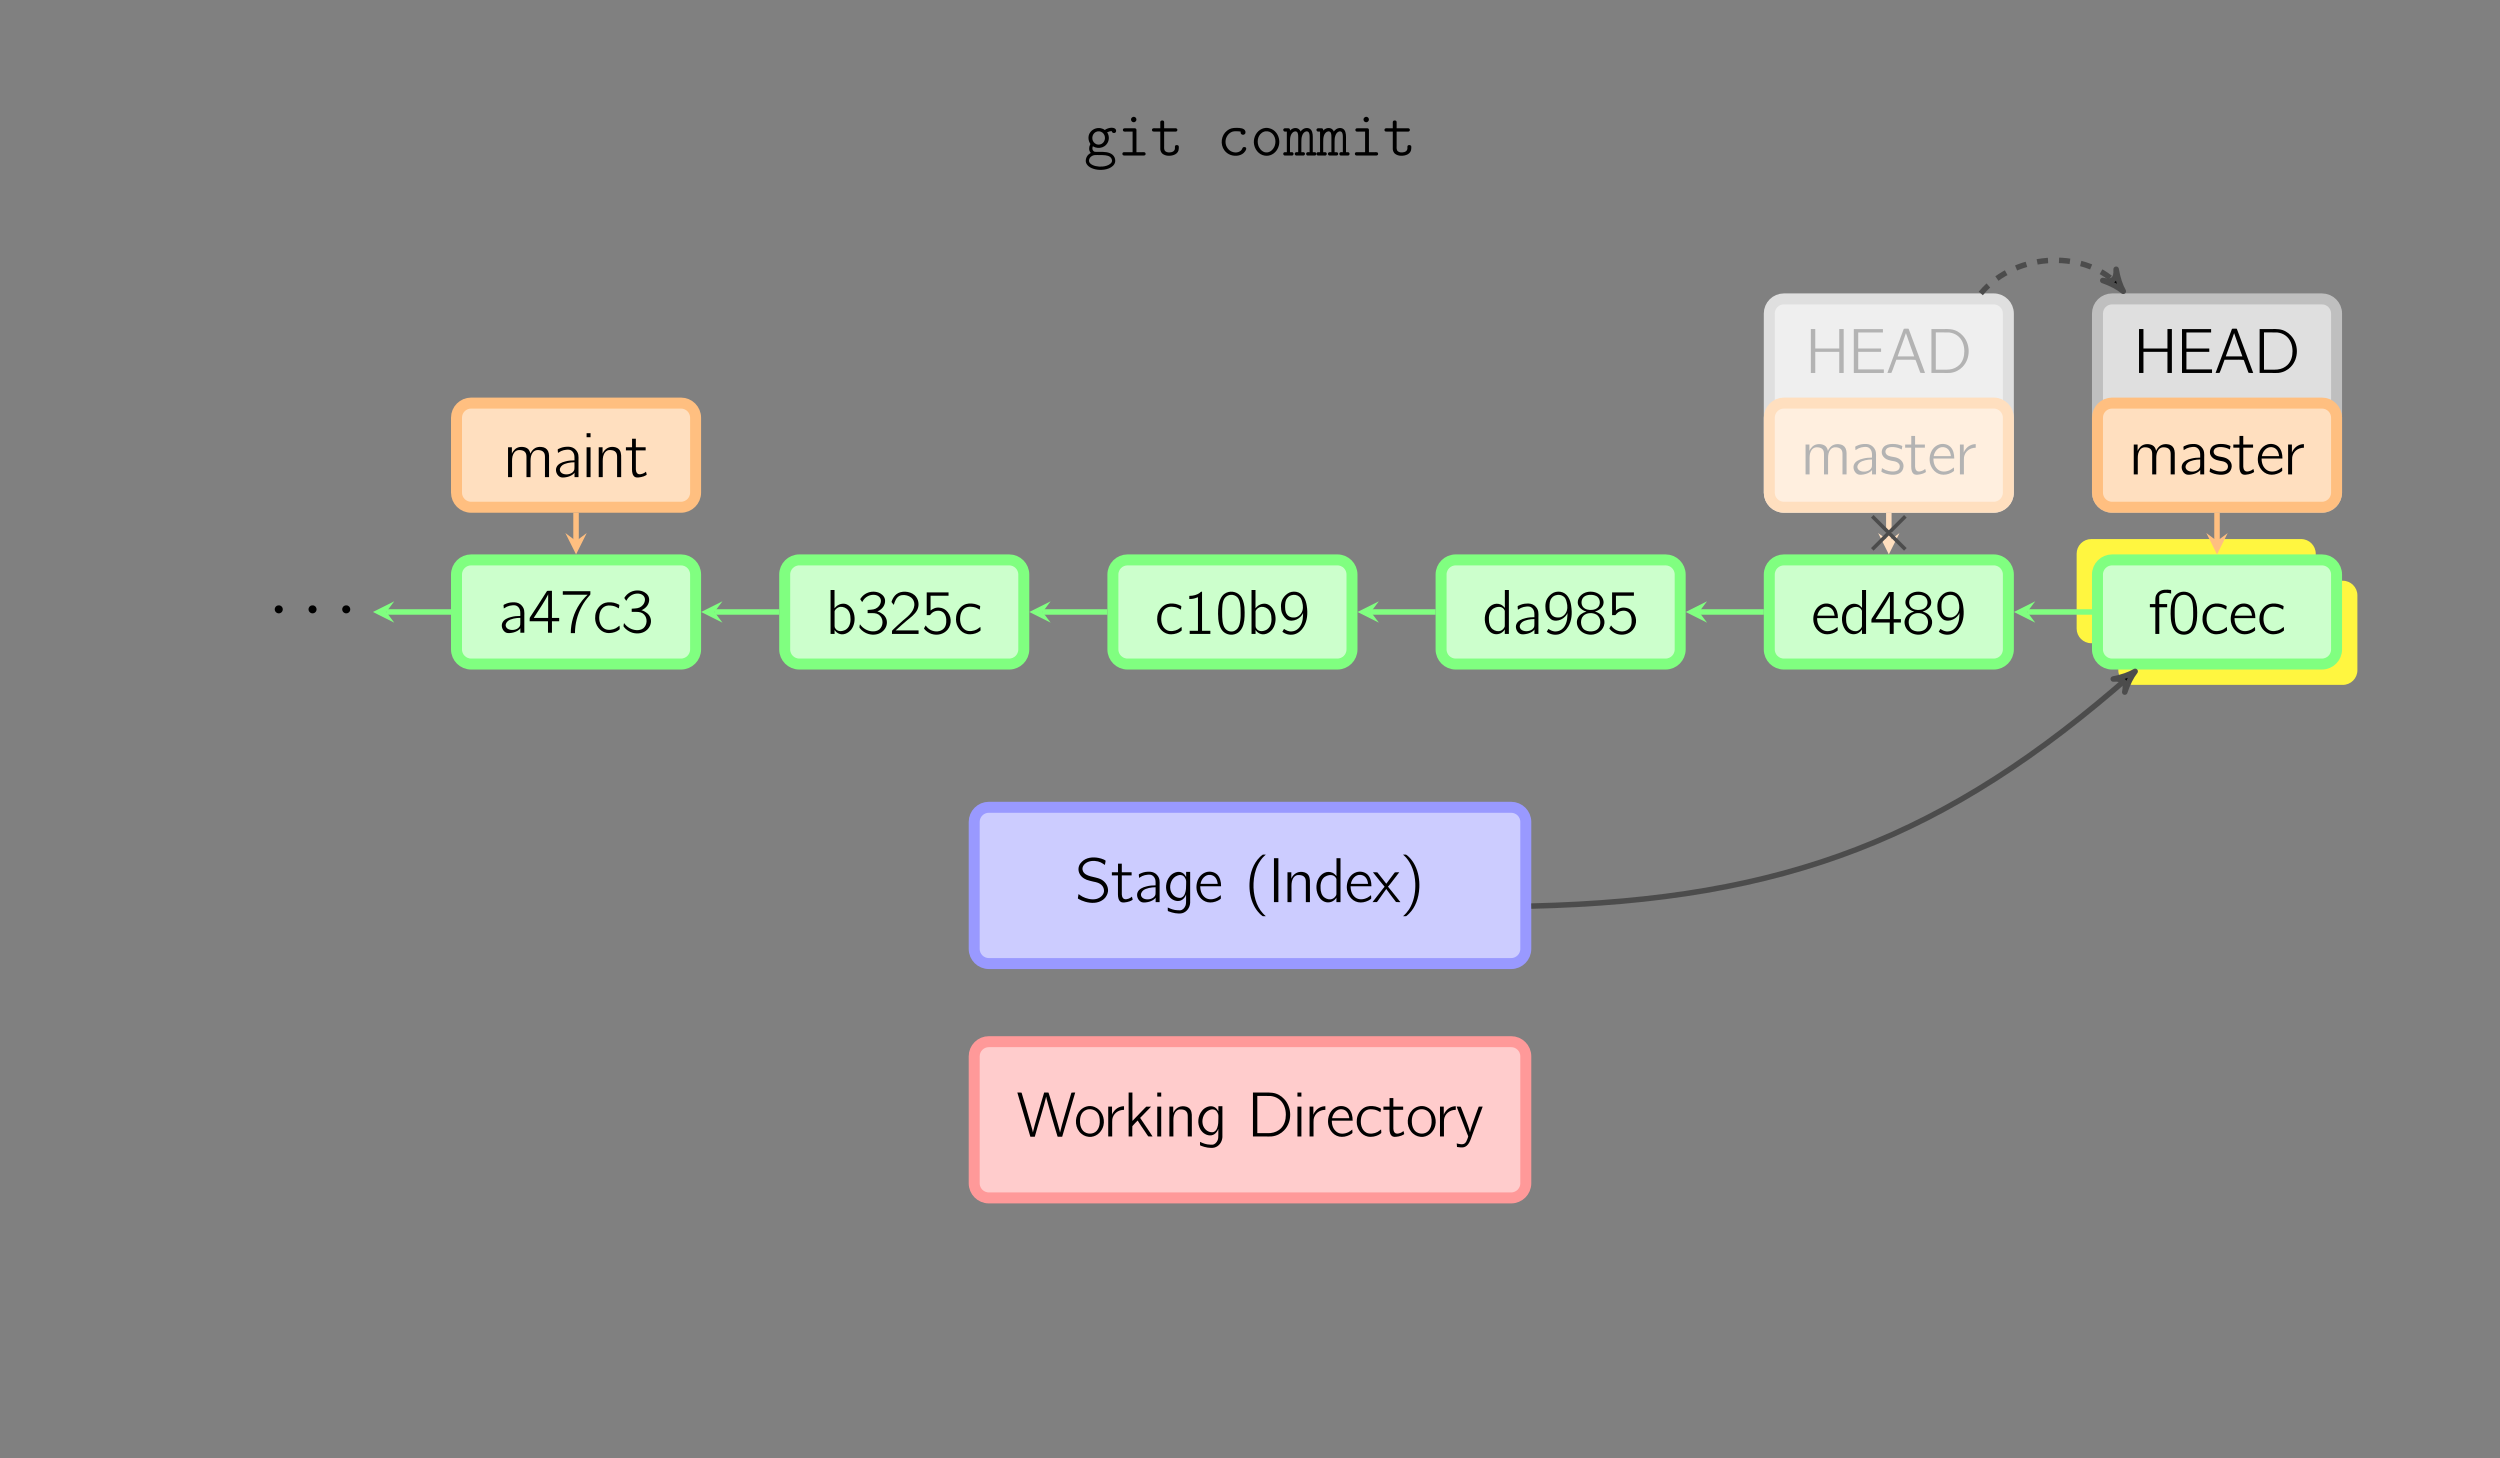 <?xml version="1.0" encoding="UTF-8"?>
<svg xmlns="http://www.w3.org/2000/svg" xmlns:xlink="http://www.w3.org/1999/xlink" width="680.315pt" height="396.85pt" viewBox="0 0 680.315 396.85" version="1.1">
<rect x="0" y="0" width="680.315" height="396.85" fill="#808080" stroke="none"/>
<defs>
<g>
<symbol overflow="visible" id="glyph0-0">
<path style="stroke:none;" d="M 1.375 -11.953 L 1.375 0 L 2.578 0 L 2.578 -5.75 L 9.109 -5.75 L 9.109 0 L 10.312 0 L 10.312 -11.953 L 9.109 -11.953 L 9.109 -6.656 L 2.578 -6.656 L 2.578 -11.953 Z M 1.375 -11.953 "/>
</symbol>
<symbol overflow="visible" id="glyph0-1">
<path style="stroke:none;" d="M 1.375 -11.938 L 1.375 0 L 9.547 0 L 9.547 -0.969 L 2.578 -0.969 L 2.578 -5.75 L 8.797 -5.75 L 8.797 -6.656 L 2.578 -6.656 L 2.578 -11.016 L 9.297 -11.016 L 9.297 -11.938 Z M 1.375 -11.938 "/>
</symbol>
<symbol overflow="visible" id="glyph0-2">
<path style="stroke:none;" d="M 0.359 0 L 1.141 0 L 1.453 -0.031 C 1.969 -1.156 2.328 -2.422 2.797 -3.594 C 4.5 -3.562 6.359 -3.672 7.969 -3.562 L 8.109 -3.344 C 8.406 -2.469 8.75 -1.625 9.062 -0.75 C 9.141 -0.5 9.234 -0.234 9.359 -0.031 C 9.75 0.016 10.188 0 10.609 0 C 10.312 -0.844 6.312 -11.578 6.203 -11.859 C 6.188 -11.938 6.141 -12.031 6.062 -12.047 C 5.953 -12.078 5.859 -12.047 5.75 -12.047 L 5.188 -12.047 C 4.922 -12.047 4.828 -12.094 4.75 -11.812 C 4.688 -11.641 0.359 0 0.359 0 Z M 5.406 -10.844 C 6.125 -8.719 6.906 -6.609 7.656 -4.516 L 3.141 -4.516 L 4.625 -8.609 Z M 5.406 -10.844 "/>
</symbol>
<symbol overflow="visible" id="glyph0-3">
<path style="stroke:none;" d="M 1.375 -11.953 L 1.375 0 L 4.859 0 C 5.406 0 5.953 0.031 6.484 -0.016 C 7.875 -0.156 9.062 -0.828 9.844 -1.656 C 12.078 -3.938 12.047 -7.891 9.859 -10.203 C 9.078 -11.047 8 -11.719 6.656 -11.891 C 6.016 -11.984 5.344 -11.953 4.688 -11.953 Z M 2.562 -0.906 L 2.562 -11.031 L 4.781 -11.031 C 5.25 -11.031 5.719 -11.047 6.188 -11.016 C 6.953 -10.938 7.719 -10.672 8.344 -10.234 C 9.75 -9.266 10.328 -7.562 10.328 -5.922 C 10.328 -4.547 9.953 -3.141 8.938 -2.156 C 8.25 -1.516 7.312 -1.047 6.203 -0.938 C 5.75 -0.891 5.281 -0.906 4.844 -0.906 Z M 2.562 -0.906 "/>
</symbol>
<symbol overflow="visible" id="glyph0-4">
<path style="stroke:none;" d="M 1.359 -6.594 C 1.656 -6.734 1.891 -6.938 2.188 -7.078 C 2.656 -7.281 3.141 -7.422 3.656 -7.453 C 3.891 -7.469 4.172 -7.5 4.406 -7.453 C 4.844 -7.391 5.219 -7.125 5.469 -6.766 C 5.734 -6.359 5.844 -5.984 5.844 -5.328 L 5.844 -4.562 C 5.016 -4.562 4.188 -4.5 3.391 -4.281 C 2.391 -4.062 1.312 -3.562 0.953 -2.672 C 0.578 -1.812 0.969 -0.672 1.734 -0.156 C 2.125 0.109 2.562 0.125 3.016 0.094 C 3.734 0.031 4.453 -0.141 5.078 -0.516 C 5.375 -0.688 5.672 -0.906 5.844 -1.203 L 5.859 -1.203 L 5.859 0 L 6.938 0 L 6.938 -4.547 C 6.938 -5.047 6.984 -5.578 6.891 -6.078 C 6.781 -6.766 6.359 -7.328 5.859 -7.734 C 5.266 -8.172 4.594 -8.328 3.703 -8.266 C 2.875 -8.234 2.234 -8.031 1.625 -7.734 C 1.531 -7.703 1.359 -7.641 1.312 -7.547 C 1.25 -7.469 1.297 -7.359 1.297 -7.266 C 1.328 -7.047 1.344 -6.812 1.359 -6.594 Z M 5.844 -4.047 L 5.844 -2.734 C 5.844 -2.344 5.859 -1.984 5.625 -1.641 C 5.438 -1.359 5.188 -1.172 4.906 -1.031 C 3.922 -0.531 2.422 -0.688 2 -1.516 C 1.656 -2.125 2.016 -2.828 2.516 -3.219 C 3.25 -3.781 4.703 -4.047 5.844 -4.047 Z M 5.844 -4.047 "/>
</symbol>
<symbol overflow="visible" id="glyph0-5">
<path style="stroke:none;" d="M 0.359 -3.109 L 5.344 -3.109 L 5.344 0 L 6.422 0 L 6.422 -3.109 L 8.391 -3.109 L 8.391 -4.031 L 6.422 -4.031 L 6.422 -11.406 L 5.5 -11.406 C 5.188 -11.406 5.094 -11.422 4.953 -11.156 C 4.266 -10.031 0.641 -4.438 0.516 -4.281 C 0.375 -4.047 0.359 -4.062 0.359 -3.703 Z M 5.391 -10.469 L 5.391 -4.031 L 1.484 -4.031 C 1.594 -4.266 1.781 -4.5 1.922 -4.734 C 2.797 -6.062 4.844 -9.219 5.266 -10.188 C 5.328 -10.281 5.344 -10.391 5.391 -10.469 Z M 5.391 -10.469 "/>
</symbol>
<symbol overflow="visible" id="glyph0-6">
<path style="stroke:none;" d="M 0.625 -11.297 L 0.625 -10.328 L 7.375 -10.328 L 6.734 -9.719 C 6.172 -9.109 5.641 -8.469 5.188 -7.781 C 3.641 -5.453 2.797 -2.688 2.797 0.109 L 3.938 0.109 C 3.938 -2.406 4.578 -4.922 5.781 -7.141 C 6.375 -8.266 6.984 -9.078 7.797 -10.016 C 7.906 -10.125 8.062 -10.25 8.109 -10.391 C 8.141 -10.469 8.125 -10.594 8.125 -10.688 L 8.125 -11.297 Z M 0.625 -11.297 "/>
</symbol>
<symbol overflow="visible" id="glyph0-7">
<path style="stroke:none;" d="M 7.297 -1.922 C 6.969 -1.688 6.688 -1.422 6.312 -1.219 C 5.516 -0.797 4.266 -0.578 3.344 -1.016 C 2 -1.703 1.641 -3.375 1.828 -4.75 C 1.859 -5.031 1.906 -5.297 2 -5.562 C 2.375 -6.688 3.328 -7.562 4.875 -7.391 C 5.703 -7.312 6.109 -7.188 6.766 -6.812 C 6.891 -6.75 6.984 -6.656 7.125 -6.625 C 7.141 -6.828 7.203 -7.062 7.234 -7.266 C 7.281 -7.547 7.281 -7.578 7.031 -7.703 C 6.828 -7.781 6.641 -7.891 6.438 -7.953 C 5.641 -8.297 4.344 -8.406 3.438 -8.141 C 2.219 -7.797 1.312 -6.75 0.906 -5.578 C 0.719 -5.047 0.672 -4.484 0.672 -3.906 C 0.688 -2.094 1.922 -0.328 3.734 0.031 C 4.734 0.234 5.891 -0.047 6.578 -0.406 C 6.75 -0.5 7.266 -0.812 7.359 -0.969 C 7.406 -1.047 7.297 -1.922 7.297 -1.922 Z M 7.297 -1.922 "/>
</symbol>
<symbol overflow="visible" id="glyph0-8">
<path style="stroke:none;" d="M 1.391 -8.672 C 1.531 -8.891 1.641 -9.109 1.797 -9.312 C 2.156 -9.797 2.656 -10.172 3.219 -10.406 C 4.109 -10.766 5.422 -10.797 6.125 -10 C 6.75 -9.297 6.484 -8.203 5.922 -7.547 C 5.406 -6.938 4.734 -6.641 3.734 -6.594 C 3.438 -6.578 3.172 -6.547 2.875 -6.531 L 2.875 -5.672 L 4.062 -5.672 C 5.062 -5.672 5.719 -5.516 6.266 -4.922 C 7.219 -3.922 7.125 -2.156 6.078 -1.234 C 5.547 -0.797 4.797 -0.656 4.109 -0.703 C 2.766 -0.812 1.578 -1.516 0.797 -2.625 C 0.703 -2.438 0.703 -2.203 0.672 -2.016 C 0.625 -1.734 0.625 -1.734 0.797 -1.516 C 1.297 -0.844 2.266 -0.219 3.047 0 C 4.422 0.406 6.031 0.219 7.094 -0.828 C 7.297 -1.031 7.484 -1.25 7.641 -1.5 C 8.281 -2.5 8.297 -3.812 7.594 -4.766 C 7.297 -5.172 6.922 -5.469 6.484 -5.719 C 6.203 -5.891 5.859 -6.062 5.516 -6.094 C 6.516 -6.562 7.438 -7.359 7.609 -8.641 C 7.766 -9.844 7.062 -10.594 6.344 -11.016 C 5.219 -11.672 3.75 -11.641 2.594 -11.078 C 2.062 -10.812 1.578 -10.438 1.219 -9.969 C 1.156 -9.891 0.891 -9.594 0.891 -9.453 C 0.891 -9.359 0.969 -9.281 1.016 -9.219 Z M 1.391 -8.672 "/>
</symbol>
<symbol overflow="visible" id="glyph0-9">
<path style="stroke:none;" d="M 1.109 -11.953 L 1.109 0 L 2.203 0 L 2.203 -1.078 L 2.219 -1.078 C 2.406 -0.703 2.844 -0.344 3.203 -0.156 C 4.438 0.5 5.922 -0.156 6.734 -1.203 C 8.375 -3.359 7.719 -7.016 5.562 -8.031 C 4.719 -8.406 3.703 -8.234 2.938 -7.719 C 2.656 -7.5 2.406 -7.266 2.188 -6.984 L 2.188 -11.953 Z M 3.766 -7.375 C 4.578 -7.438 5.422 -7.078 5.906 -6.422 C 6.234 -5.984 6.406 -5.469 6.484 -4.938 C 6.656 -3.688 6.531 -2.094 5.406 -1.281 C 5.219 -1.141 5.016 -1.031 4.781 -0.953 C 3.859 -0.609 2.922 -0.703 2.406 -1.516 C 2.25 -1.797 2.203 -1.812 2.203 -2.219 L 2.203 -5.781 C 2.203 -5.953 2.172 -6.172 2.234 -6.312 C 2.516 -6.891 3.156 -7.312 3.766 -7.375 Z M 3.766 -7.375 "/>
</symbol>
<symbol overflow="visible" id="glyph0-10">
<path style="stroke:none;" d="M 1.25 -7.906 C 1.5 -8.875 1.906 -9.969 2.891 -10.406 C 3.312 -10.578 3.75 -10.609 4.203 -10.578 C 5.047 -10.5 5.875 -10.156 6.391 -9.469 C 6.766 -8.953 6.906 -8.312 6.828 -7.703 C 6.625 -5.906 4.875 -4.609 3.734 -3.656 C 3.078 -3.094 1.219 -1.344 1.219 -1.344 L 0.938 -1.062 C 0.781 -0.906 0.75 -0.906 0.75 -0.609 L 0.75 0 L 7.984 0 L 7.984 -0.969 L 1.75 -0.969 C 2.312 -1.5 4.594 -3.516 4.906 -3.75 C 5.906 -4.562 7.031 -5.375 7.625 -6.547 C 8.297 -7.891 8 -9.578 6.875 -10.578 C 6.188 -11.172 5.234 -11.469 4.328 -11.5 C 3.484 -11.516 2.625 -11.344 1.953 -10.812 C 1.422 -10.391 1 -9.75 0.75 -9.094 C 0.703 -8.984 0.625 -8.812 0.641 -8.703 C 0.656 -8.594 0.75 -8.5 0.812 -8.438 C 0.953 -8.266 1.078 -8.062 1.25 -7.906 Z M 1.25 -7.906 "/>
</symbol>
<symbol overflow="visible" id="glyph0-11">
<path style="stroke:none;" d="M 1.453 -11.297 L 1.453 -5.125 L 2.094 -5.125 C 2.188 -5.125 2.312 -5.109 2.375 -5.141 C 2.469 -5.203 2.516 -5.328 2.562 -5.391 C 2.688 -5.547 2.828 -5.672 2.969 -5.781 C 3.578 -6.297 4.766 -6.516 5.562 -6.109 C 6.641 -5.594 6.859 -4.234 6.766 -3.172 C 6.719 -2.5 6.516 -1.875 6.109 -1.484 C 5.203 -0.516 3.672 -0.5 2.547 -1.062 C 2 -1.344 1.531 -1.781 1.188 -2.297 L 1.172 -2.297 C 1.125 -2.203 0.719 -1.594 0.719 -1.5 C 0.719 -1.422 0.781 -1.375 0.812 -1.328 C 1.328 -0.719 2 -0.266 2.766 0 C 4.312 0.484 6.031 0.109 7.109 -1.141 C 8.406 -2.641 8.234 -5.078 6.734 -6.391 C 6.281 -6.797 5.672 -7.094 4.922 -7.156 C 3.922 -7.297 3.031 -6.812 2.5 -6.375 L 2.5 -10.391 L 7.391 -10.391 L 7.391 -11.297 Z M 1.453 -11.297 "/>
</symbol>
<symbol overflow="visible" id="glyph0-12">
<path style="stroke:none;" d="M 1.672 -10.359 L 1.672 -9.5 C 2.625 -9.5 3.266 -9.672 4.031 -10 L 4.031 -0.859 L 1.781 -0.859 L 1.781 0 L 7.406 0 L 7.406 -0.859 L 5.141 -0.859 L 5.141 -11.5 C 4.734 -11.5 4.797 -11.406 4.484 -11.156 C 3.766 -10.641 2.797 -10.359 1.672 -10.359 Z M 1.672 -10.359 "/>
</symbol>
<symbol overflow="visible" id="glyph0-13">
<path style="stroke:none;" d="M 2.547 -10.953 C 2.047 -10.609 1.703 -10.141 1.453 -9.609 C 0.828 -8.406 0.75 -6.984 0.75 -5.453 C 0.75 -3.531 1.109 -1.75 2.062 -0.734 C 2.984 0.203 4.422 0.453 5.641 -0.047 C 6.406 -0.344 6.953 -0.984 7.297 -1.672 C 7.922 -2.891 7.984 -4.359 7.984 -5.875 C 7.984 -6.359 7.969 -6.828 7.922 -7.312 C 7.797 -8.469 7.406 -9.75 6.766 -10.453 C 5.719 -11.609 3.844 -11.859 2.547 -10.953 Z M 6.016 -9.969 C 6.812 -9.109 6.891 -7.453 6.891 -5.891 L 6.891 -4.953 C 6.891 -4.172 6.75 -3.141 6.578 -2.547 C 6.344 -1.734 5.938 -1.156 5.141 -0.797 C 4.188 -0.453 3.188 -0.781 2.641 -1.531 C 1.891 -2.516 1.859 -4.25 1.859 -5.781 C 1.859 -7.234 1.875 -8.828 2.578 -9.781 C 3.359 -10.812 5.031 -10.984 6.016 -9.969 Z M 6.016 -9.969 "/>
</symbol>
<symbol overflow="visible" id="glyph0-14">
<path style="stroke:none;" d="M 6.797 -5.688 C 6.797 -5.688 6.812 -5.688 6.812 -5.688 C 6.812 -5.469 6.797 -5.25 6.797 -5.047 C 6.766 -3.688 6.406 -2.078 5.234 -1.234 C 4.891 -0.969 4.359 -0.734 3.844 -0.703 C 2.906 -0.562 2.156 -1.016 1.625 -1.375 L 1.172 -0.578 C 1.906 -0.016 3.031 0.406 4.344 0.125 C 5.516 -0.141 6.453 -1.031 7.047 -2.047 C 7.938 -3.609 8.156 -5.5 7.812 -7.672 C 7.594 -9.234 6.922 -10.734 5.531 -11.297 C 4.766 -11.609 3.812 -11.578 3.062 -11.25 C 2.344 -10.906 1.719 -10.297 1.312 -9.625 C 0.938 -8.984 0.797 -8.266 0.797 -7.547 C 0.797 -6.922 0.859 -6.312 1.062 -5.734 C 1.391 -4.922 2.047 -4 2.828 -3.734 C 3.109 -3.641 3.406 -3.609 3.719 -3.609 C 4.625 -3.641 5.516 -4.047 6.141 -4.703 C 6.359 -4.906 6.719 -5.391 6.797 -5.688 Z M 4.203 -10.641 C 4.969 -10.688 5.734 -10.391 6.188 -9.719 C 6.391 -9.391 6.516 -9 6.594 -8.625 C 6.859 -7.625 6.891 -6.531 6.312 -5.625 C 5.953 -5.062 5.297 -4.531 4.516 -4.484 C 3.938 -4.438 3.328 -4.516 2.859 -4.875 C 2.172 -5.406 1.922 -6.188 1.922 -7.312 C 1.922 -8.328 1.969 -9.125 2.516 -9.781 C 2.891 -10.297 3.375 -10.531 4.203 -10.641 Z M 4.203 -10.641 "/>
</symbol>
<symbol overflow="visible" id="glyph0-15">
<path style="stroke:none;" d="M 6.125 -11.953 L 6.125 -7.094 C 5.797 -7.453 5.469 -7.797 5.031 -8 C 3.5 -8.641 2.016 -7.812 1.25 -6.453 C 0.375 -4.844 0.484 -2.703 1.531 -1.188 C 2.266 -0.141 3.5 0.375 4.781 -0.094 C 5.281 -0.281 5.891 -0.781 6.094 -1.219 L 6.109 -1.219 L 6.109 0 L 7.219 0 L 7.219 -11.953 Z M 6.062 -6.422 C 6.141 -6.266 6.109 -6.062 6.109 -5.891 L 6.109 -2.344 C 6.109 -1.953 6.094 -1.906 5.875 -1.594 C 5.562 -1.141 5.078 -0.812 4.516 -0.75 C 3.688 -0.688 2.844 -1.078 2.359 -1.75 C 2.078 -2.156 1.922 -2.641 1.844 -3.109 C 1.812 -3.312 1.812 -3.484 1.797 -3.672 C 1.688 -4.797 1.922 -6.141 2.922 -6.875 C 3.094 -6.984 3.281 -7.078 3.484 -7.156 C 4.484 -7.547 5.578 -7.438 6.062 -6.422 Z M 6.062 -6.422 "/>
</symbol>
<symbol overflow="visible" id="glyph0-16">
<path style="stroke:none;" d="M 3.219 -6.109 L 3.219 -6.094 C 2.156 -5.781 1.25 -5.203 0.828 -4.203 C 0.375 -3.156 0.688 -1.875 1.453 -1.047 C 2.25 -0.188 3.359 0.219 4.531 0.203 C 6.25 0.172 7.906 -1.078 8.109 -2.844 C 8.141 -3.094 8.125 -3.375 8.094 -3.641 C 7.781 -4.953 6.797 -5.75 5.531 -6.094 C 5.672 -6.141 5.812 -6.188 5.953 -6.234 C 6.688 -6.531 7.281 -6.953 7.656 -7.641 C 8.234 -8.75 7.672 -10.031 6.75 -10.75 C 5.812 -11.453 4.562 -11.641 3.422 -11.406 C 2.062 -11.109 0.781 -9.953 0.859 -8.469 C 0.891 -7.953 1.125 -7.531 1.375 -7.219 C 1.781 -6.734 2.547 -6.219 3.219 -6.109 Z M 4.094 -10.641 C 4.859 -10.688 5.797 -10.562 6.359 -9.969 C 7.016 -9.266 7.047 -7.984 6.391 -7.266 C 5.969 -6.812 5.375 -6.594 4.766 -6.547 C 3.922 -6.469 2.969 -6.609 2.359 -7.266 C 1.688 -8 1.734 -9.344 2.469 -10.031 C 2.906 -10.453 3.516 -10.594 4.094 -10.641 Z M 4.078 -5.672 C 4.891 -5.719 5.766 -5.531 6.359 -4.938 C 6.578 -4.703 6.75 -4.406 6.859 -4.094 C 7.141 -3.203 7.016 -2.062 6.344 -1.375 C 5.875 -0.906 5.234 -0.734 4.594 -0.688 C 3.828 -0.641 2.922 -0.828 2.375 -1.406 C 1.625 -2.234 1.469 -3.938 2.359 -4.906 C 2.812 -5.375 3.438 -5.609 4.078 -5.672 Z M 4.078 -5.672 "/>
</symbol>
<symbol overflow="visible" id="glyph0-17">
<path style="stroke:none;" d="M 7.203 -1.891 C 6.797 -1.594 6.688 -1.453 6.188 -1.188 C 5.125 -0.656 3.891 -0.578 3 -1.219 C 2.141 -1.844 1.641 -2.859 1.641 -4.312 L 7.312 -4.312 C 7.312 -5.578 7.031 -6.688 6.297 -7.453 C 5.516 -8.234 4.266 -8.469 3.219 -8.141 C 2.828 -8.031 2.469 -7.812 2.141 -7.562 C 1.047 -6.688 0.578 -5.281 0.609 -3.922 C 0.641 -2.141 1.859 -0.344 3.672 0.031 C 4.609 0.219 5.609 0.016 6.453 -0.406 C 6.609 -0.5 7.188 -0.812 7.25 -0.969 C 7.297 -1.047 7.203 -1.891 7.203 -1.891 Z M 6.406 -4.969 L 1.719 -4.969 C 1.922 -6.234 2.969 -7.562 4.359 -7.406 C 5.5 -7.297 6.094 -6.484 6.312 -5.469 C 6.359 -5.297 6.375 -5.141 6.406 -4.969 Z M 6.406 -4.969 "/>
</symbol>
<symbol overflow="visible" id="glyph0-18">
<path style="stroke:none;" d="M 0.875 -2.188 C 0.844 -1.906 0.781 -1.625 0.734 -1.344 C 0.703 -1.078 0.625 -1.016 0.844 -0.875 C 1.422 -0.547 1.922 -0.328 2.656 -0.109 C 4.266 0.359 6.125 0.406 7.547 -0.656 C 7.766 -0.828 7.969 -1.016 8.156 -1.234 C 8.594 -1.828 8.984 -2.531 8.891 -3.5 C 8.766 -4.734 7.938 -5.766 6.812 -6.281 C 5.281 -6.969 2.797 -6.859 2.094 -8.391 C 1.562 -9.578 2.516 -10.609 3.578 -10.984 C 4.625 -11.375 6.016 -11.234 6.906 -10.812 C 7.312 -10.625 7.656 -10.344 8.047 -10.109 C 8.078 -10.406 8.141 -10.672 8.203 -10.969 C 8.234 -11.156 8.281 -11.328 8.078 -11.406 L 7.75 -11.578 C 7.281 -11.781 6.797 -11.938 6.297 -12.031 C 4.75 -12.328 2.969 -12.156 1.797 -11 C 1.203 -10.422 0.703 -9.625 0.906 -8.438 C 1.156 -7.219 2.125 -6.438 3.109 -6.062 C 3.703 -5.844 4.359 -5.719 4.969 -5.562 C 5.344 -5.5 5.719 -5.406 6.078 -5.281 C 7.016 -4.938 7.812 -4.25 7.812 -2.984 C 7.719 -1.891 6.75 -1.109 5.734 -0.859 C 4.422 -0.531 2.875 -1 1.984 -1.469 C 1.578 -1.672 1.234 -1.953 0.875 -2.188 Z M 0.875 -2.188 "/>
</symbol>
<symbol overflow="visible" id="glyph0-19">
<path style="stroke:none;" d="M 1.859 -10.453 L 1.859 -8.125 L 0.188 -8.125 L 0.188 -7.266 L 1.844 -7.266 L 1.844 -2.656 C 1.844 -1.891 1.797 -0.984 2.297 -0.344 C 2.578 0.031 2.984 0.141 3.578 0.094 C 4.078 0.047 4.578 -0.047 5.047 -0.219 C 5.203 -0.297 5.766 -0.531 5.844 -0.656 C 5.875 -0.719 5.641 -1.484 5.641 -1.484 L 5.234 -1.172 C 4.703 -0.844 3.641 -0.5 3.188 -1.125 C 2.797 -1.656 2.891 -2.438 2.891 -3.062 L 2.891 -7.266 L 5.562 -7.266 L 5.562 -8.125 L 2.891 -8.125 L 2.891 -10.453 Z M 1.859 -10.453 "/>
</symbol>
<symbol overflow="visible" id="glyph0-20">
<path style="stroke:none;" d="M 6.094 -2.062 L 6.109 -2.062 L 6.109 -0.469 C 6.109 0.016 6.109 0.484 5.953 0.953 C 5.703 1.562 5.25 2.141 4.516 2.234 C 4.312 2.25 4.078 2.234 3.875 2.219 C 2.75 2.188 2.016 1.859 1.125 1.469 L 1.125 2.125 C 1.125 2.438 1.172 2.469 1.5 2.562 C 2.375 2.922 3.953 3.281 5.047 3.016 C 6.25 2.703 7.125 1.562 7.219 0.188 C 7.234 -0.047 7.219 -0.312 7.219 -0.547 L 7.219 -8.234 L 6.125 -8.234 L 6.125 -6.859 C 5.875 -7.281 5.594 -7.672 5.141 -7.953 C 3.938 -8.672 2.312 -7.891 1.641 -6.953 C 0.531 -5.594 0.328 -3.5 1.203 -1.984 C 1.375 -1.688 1.578 -1.406 1.828 -1.172 C 2.656 -0.359 4.062 0.062 5.078 -0.656 C 5.5 -0.938 5.969 -1.562 6.094 -2.062 Z M 4.391 -7.375 C 4.547 -7.375 4.719 -7.375 4.875 -7.328 C 5.5 -7.219 5.844 -6.656 6.047 -6.109 C 6.172 -5.734 6.125 -5.328 6.125 -4.922 C 6.125 -4.062 6.109 -3.172 5.812 -2.359 C 5.609 -1.75 5.188 -1.219 4.516 -1.156 C 4.281 -1.141 4.062 -1.172 3.844 -1.219 C 2.797 -1.469 2.062 -2.359 1.844 -3.391 C 1.531 -4.891 2.266 -6.719 3.781 -7.234 C 3.984 -7.297 4.188 -7.359 4.391 -7.375 Z M 4.391 -7.375 "/>
</symbol>
<symbol overflow="visible" id="glyph0-21">
<path style="stroke:none;" d="M 5.891 3.828 C 5.75 3.672 5.578 3.531 5.422 3.391 C 5.281 3.266 5.172 3.141 5.047 3 C 3.328 1.109 2.422 -1.922 2.562 -5.141 C 2.641 -6.906 2.984 -8.703 3.812 -10.281 C 4.188 -10.984 4.844 -11.984 5.422 -12.484 C 5.578 -12.625 5.75 -12.766 5.891 -12.922 L 5.328 -12.922 C 5.234 -12.922 5.109 -12.938 5.031 -12.891 C 4.828 -12.797 4.312 -12.281 4.234 -12.203 C 2.578 -10.562 1.594 -8.062 1.469 -5.141 C 1.375 -3.062 1.719 -0.953 2.656 0.906 C 3.062 1.734 3.609 2.5 4.266 3.156 C 4.438 3.328 4.828 3.703 5.031 3.812 C 5.109 3.844 5.234 3.828 5.328 3.828 Z M 5.891 3.828 "/>
</symbol>
<symbol overflow="visible" id="glyph0-22">
<path style="stroke:none;" d="M 1.375 -11.953 L 1.375 0 L 2.578 0 L 2.578 -11.953 Z M 1.375 -11.953 "/>
</symbol>
<symbol overflow="visible" id="glyph0-23">
<path style="stroke:none;" d="M 2.172 -6.406 L 2.156 -6.406 L 2.156 -8.125 L 1.109 -8.125 L 1.109 0 L 2.203 0 L 2.203 -3.766 C 2.203 -4.609 2.156 -5.469 2.531 -6.266 C 2.719 -6.656 3.016 -7.016 3.406 -7.219 C 3.734 -7.375 4.078 -7.391 4.438 -7.359 C 4.953 -7.312 5.453 -7.188 5.781 -6.75 C 6.094 -6.359 6.109 -5.844 6.109 -5.359 L 6.109 0 L 7.219 0 L 7.219 -4.609 C 7.219 -5.469 7.297 -6.422 6.891 -7.203 C 6.562 -7.812 5.922 -8.109 5.25 -8.203 C 4.906 -8.25 4.547 -8.25 4.203 -8.172 C 3.312 -7.984 2.484 -7.266 2.172 -6.406 Z M 2.172 -6.406 "/>
</symbol>
<symbol overflow="visible" id="glyph0-24">
<path style="stroke:none;" d="M -0.031 -8.125 L 1.734 -5.906 L 3.141 -4.203 L 3.141 -4.188 L 2.703 -3.656 L -0.141 0 C 0.266 0 0.672 0 1.047 -0.016 L 1.281 -0.297 L 3.594 -3.562 L 3.609 -3.562 C 4.484 -2.375 5.344 -1.172 6.25 -0.031 C 6.609 0.016 7.047 0 7.453 0 L 5.359 -2.625 C 4.938 -3.156 4.516 -3.672 4.078 -4.188 L 4.078 -4.203 L 4.672 -4.922 L 7.141 -8.125 C 6.75 -8.125 6.359 -8.125 5.969 -8.109 L 5.75 -7.859 L 3.609 -5 C 2.797 -6.016 2.016 -7.094 1.172 -8.094 C 0.812 -8.141 0.375 -8.125 -0.031 -8.125 Z M -0.031 -8.125 "/>
</symbol>
<symbol overflow="visible" id="glyph0-25">
<path style="stroke:none;" d="M 0.859 -12.922 C 1 -12.766 1.172 -12.625 1.328 -12.484 C 1.469 -12.359 1.578 -12.219 1.703 -12.094 C 3.203 -10.359 4.062 -8.031 4.188 -5.141 C 4.266 -3.016 3.938 -0.797 2.969 1.141 C 2.641 1.812 2.203 2.438 1.703 3 C 1.578 3.141 1.469 3.266 1.328 3.391 C 1.172 3.531 1 3.672 0.859 3.828 L 1.422 3.828 C 1.516 3.828 1.641 3.844 1.719 3.812 C 1.922 3.703 2.438 3.188 2.516 3.109 C 4.172 1.469 5.141 -1.031 5.281 -3.938 C 5.375 -6.031 5.031 -8.141 4.094 -10 C 3.688 -10.828 3.141 -11.594 2.484 -12.25 C 2.312 -12.422 1.922 -12.797 1.719 -12.891 C 1.641 -12.938 1.516 -12.922 1.422 -12.922 Z M 0.859 -12.922 "/>
</symbol>
<symbol overflow="visible" id="glyph0-26">
<path style="stroke:none;" d="M 0.125 -11.953 L 3.672 0.062 L 4.875 0.062 C 5.734 -3.141 7.484 -8.547 7.969 -10.844 L 7.984 -10.844 C 8 -10.531 8.109 -10.25 8.172 -9.953 C 8.609 -8.266 10.172 -2.969 10.172 -2.969 L 10.984 -0.266 C 11 -0.172 11.016 -0.047 11.094 0.016 C 11.141 0.109 11.328 0.062 11.422 0.062 L 12.328 0.062 L 15.875 -11.953 C 15.531 -11.953 15.156 -11.969 14.859 -11.922 L 14.781 -11.719 L 14.109 -9.469 C 13.328 -6.688 12.438 -4 11.75 -1.109 L 11.719 -1.109 C 11.688 -1.453 11.578 -1.797 11.484 -2.141 L 11.016 -3.828 C 10.844 -4.406 8.703 -11.828 8.625 -11.891 C 8.578 -11.984 8.406 -11.953 8.312 -11.953 L 7.422 -11.953 C 7.156 -11 6.875 -10.094 6.594 -9.156 C 5.859 -6.469 5 -3.891 4.359 -1.109 L 4.203 -1.828 C 3.531 -4.375 1.344 -11.719 1.344 -11.719 C 1.297 -11.969 1.219 -11.953 0.938 -11.953 Z M 0.125 -11.953 "/>
</symbol>
<symbol overflow="visible" id="glyph0-27">
<path style="stroke:none;" d="M 1.844 -7.219 C 0.312 -5.703 0.141 -3.062 1.469 -1.359 C 1.656 -1.109 1.875 -0.875 2.141 -0.688 C 2.766 -0.172 3.703 0.203 4.781 0.094 C 6.516 -0.125 7.703 -1.516 8.062 -2.984 C 8.547 -5.031 7.531 -7.312 5.625 -8.047 C 4.156 -8.641 2.672 -8.047 1.844 -7.219 Z M 6.141 -6.766 C 6.969 -6.031 7.125 -4.844 7.062 -3.781 C 7.016 -2.984 6.781 -2.141 6.219 -1.531 C 5.281 -0.531 3.562 -0.531 2.562 -1.5 C 2.047 -2.047 1.734 -2.844 1.688 -3.781 C 1.594 -5.188 1.953 -6.656 3.328 -7.219 C 4.344 -7.656 5.516 -7.328 6.141 -6.766 Z M 6.141 -6.766 "/>
</symbol>
<symbol overflow="visible" id="glyph0-28">
<path style="stroke:none;" d="M 2.156 -5.953 L 2.141 -5.953 L 2.141 -8.125 L 1.109 -8.125 L 1.109 0 L 2.188 0 L 2.188 -3.922 C 2.188 -4.188 2.188 -4.438 2.219 -4.703 C 2.469 -6.172 3.734 -7.25 5.406 -7.25 L 5.406 -8.234 C 4.312 -8.234 3.281 -7.703 2.641 -6.812 C 2.438 -6.562 2.234 -6.266 2.156 -5.953 Z M 2.156 -5.953 "/>
</symbol>
<symbol overflow="visible" id="glyph0-29">
<path style="stroke:none;" d="M 1.141 -11.953 L 1.141 0 L 2.141 0 C 2.156 -0.938 2.094 -1.906 2.156 -2.812 C 2.594 -3.359 3.109 -3.828 3.594 -4.344 C 4.25 -3.266 4.969 -2.266 5.672 -1.219 C 5.938 -0.828 6.188 -0.391 6.484 -0.031 C 6.828 0.016 7.266 0 7.656 0 L 6.938 -1.109 L 4.281 -5.047 L 4.281 -5.062 L 7.25 -8.125 C 6.797 -8.125 6.359 -8.125 5.938 -8.109 L 5.562 -7.75 L 2.172 -4.234 L 2.172 -11.953 Z M 1.141 -11.953 "/>
</symbol>
<symbol overflow="visible" id="glyph0-30">
<path style="stroke:none;" d="M 1.109 -11.953 L 1.109 -10.859 L 2.188 -10.859 L 2.188 -11.953 Z M 1.109 -8.125 L 1.109 0 L 2.188 0 L 2.188 -8.125 Z M 1.109 -8.125 "/>
</symbol>
<symbol overflow="visible" id="glyph0-31">
<path style="stroke:none;" d="M 0.125 -8.125 C 0.219 -7.797 0.938 -6.062 0.953 -6.016 L 3 -0.734 L 3.172 -0.312 C 3.266 -0.062 3.312 -0.031 3.203 0.234 L 3.016 0.734 C 2.859 1.156 2.688 1.578 2.359 1.844 C 1.781 2.328 0.844 2.047 0.141 1.891 L 0.219 2.859 C 0.547 2.906 0.875 2.938 1.203 2.969 C 1.953 3.047 2.422 2.875 2.875 2.5 C 3.438 2.016 3.719 1.344 3.984 0.656 L 4.516 -0.828 L 6.266 -5.594 C 6.562 -6.453 6.922 -7.266 7.203 -8.125 L 6.422 -8.125 C 6.344 -8.125 6.203 -8.156 6.125 -8.094 C 6.094 -8.047 6.078 -7.969 6.062 -7.922 L 5.922 -7.562 C 5.75 -7.109 5.594 -6.688 5.438 -6.234 L 4.438 -3.422 C 4.188 -2.672 3.891 -1.891 3.75 -1.109 C 3.562 -1.891 3.312 -2.656 3.031 -3.406 C 2.812 -4 1.469 -7.594 1.297 -7.938 C 1.219 -8.125 1.156 -8.125 0.891 -8.125 Z M 0.125 -8.125 "/>
</symbol>
<symbol overflow="visible" id="glyph0-32">
<path style="stroke:none;" d="M 1.828 -8.125 L 0.344 -8.125 L 0.344 -7.266 L 1.828 -7.266 L 1.828 0 L 2.906 0 L 2.906 -7.266 L 5.047 -7.266 L 5.047 -8.125 L 2.891 -8.125 L 2.891 -9.625 C 2.891 -9.859 2.844 -10.156 2.938 -10.406 C 3.312 -11.156 4.531 -11.297 5.531 -11.125 C 5.734 -11.094 5.922 -11.016 6.125 -10.984 L 6.125 -11.953 C 4.953 -12.109 3.672 -12.188 2.703 -11.406 C 2.547 -11.266 2.406 -11.125 2.297 -10.953 C 1.922 -10.5 1.828 -10 1.828 -9.234 Z M 1.828 -8.125 "/>
</symbol>
<symbol overflow="visible" id="glyph0-33">
<path style="stroke:none;" d="M 2.172 -6.406 L 2.156 -6.406 L 2.156 -8.125 L 1.109 -8.125 L 1.109 0 L 2.203 0 L 2.203 -3.781 C 2.203 -4.625 2.156 -5.469 2.531 -6.25 C 2.859 -6.922 3.422 -7.453 4.438 -7.359 C 4.953 -7.312 5.469 -7.188 5.797 -6.75 C 6.109 -6.359 6.125 -5.844 6.125 -5.359 L 6.125 0 L 7.234 0 L 7.234 -3.781 C 7.234 -4.625 7.188 -5.469 7.562 -6.25 C 7.891 -6.922 8.453 -7.453 9.469 -7.359 C 9.984 -7.312 10.5 -7.188 10.828 -6.75 C 11.141 -6.359 11.156 -5.844 11.156 -5.359 L 11.156 0 L 12.266 0 L 12.266 -4.562 C 12.266 -5.391 12.359 -6.312 12 -7.078 C 11.641 -7.781 11.047 -8.156 10.109 -8.219 C 9.562 -8.266 9 -8.172 8.5 -7.922 C 7.906 -7.578 7.453 -7.016 7.188 -6.391 C 7.062 -6.938 6.922 -7.312 6.547 -7.672 C 6.141 -8.031 5.609 -8.172 5.094 -8.219 C 3.844 -8.312 3.047 -7.797 2.516 -7.031 C 2.375 -6.828 2.234 -6.625 2.172 -6.406 Z M 2.172 -6.406 "/>
</symbol>
<symbol overflow="visible" id="glyph0-34">
<path style="stroke:none;" d="M 0.531 -1.703 C 0.5 -1.469 0.453 -1.234 0.406 -1 C 0.375 -0.812 0.328 -0.719 0.5 -0.641 C 1.203 -0.219 2.047 0 3.047 0.094 C 4.172 0.188 5.578 -0.062 6.125 -1.172 C 6.281 -1.484 6.375 -1.828 6.391 -2.172 C 6.453 -3.406 5.469 -4.203 4.625 -4.5 C 3.688 -4.859 2.391 -4.734 1.734 -5.453 C 1.391 -5.859 1.375 -6.438 1.703 -6.859 C 2.391 -7.812 4.609 -7.406 5.5 -6.969 C 5.625 -6.906 5.75 -6.812 5.906 -6.781 L 6.062 -7.719 C 5.25 -8.078 4.547 -8.281 3.422 -8.281 C 2.469 -8.281 1.578 -8.062 1.031 -7.5 C 0.484 -6.938 0.297 -5.984 0.625 -5.266 C 0.938 -4.578 1.578 -4.125 2.297 -3.906 C 3.312 -3.547 4.453 -3.719 5.125 -2.891 C 5.516 -2.406 5.438 -1.688 5.016 -1.25 C 4.188 -0.5 2.422 -0.781 1.469 -1.188 C 1.141 -1.328 0.844 -1.531 0.531 -1.703 Z M 0.531 -1.703 "/>
</symbol>
<symbol overflow="visible" id="glyph1-0">
<path style="stroke:none;" d="M 1.906 -5.969 C 1.562 -5.328 1.938 -4.531 2.672 -4.375 C 3.031 -4.312 3.312 -4.422 3.531 -4.578 C 4.047 -4.953 4.109 -5.719 3.672 -6.203 C 3.531 -6.359 3.328 -6.469 3.094 -6.531 C 2.547 -6.609 2.094 -6.359 1.906 -5.969 Z M 1.906 -5.969 "/>
</symbol>
<symbol overflow="visible" id="glyph2-0">
<path style="stroke:none;" d="M 5.688 -6.938 L 5.672 -6.938 C 5.422 -7.188 4.922 -7.359 4.578 -7.438 C 3.391 -7.656 2.156 -7.125 1.547 -6.062 C 1.422 -5.844 1.344 -5.594 1.281 -5.344 C 1.141 -4.625 1.312 -3.875 1.625 -3.375 C 1.672 -3.312 1.734 -3.219 1.75 -3.141 C 1.75 -3.047 1.688 -2.984 1.656 -2.906 C 1.328 -2.266 1.297 -1.312 1.859 -0.719 L 1.859 -0.703 C 1.625 -0.562 1.375 -0.406 1.188 -0.219 C 0.578 0.391 0.266 1.453 0.703 2.25 C 1.25 3.281 2.766 3.812 4.062 3.891 C 5 3.953 5.969 3.844 6.828 3.484 C 7.594 3.156 8.344 2.578 8.5 1.719 C 8.516 1.578 8.516 1.422 8.516 1.297 C 8.5 1.031 8.438 0.75 8.328 0.516 C 7.812 -0.641 6.422 -0.953 5.281 -0.984 C 5.094 -0.984 4.922 -1 4.734 -1 L 4.016 -1 C 3.688 -1 3.328 -0.969 3 -1.016 C 2.531 -1.078 2.266 -1.594 2.297 -2.031 C 2.312 -2.203 2.359 -2.375 2.422 -2.531 C 2.656 -2.406 2.875 -2.266 3.141 -2.203 C 3.938 -1.953 4.844 -2.062 5.547 -2.516 C 6.516 -3.141 6.969 -4.328 6.703 -5.422 C 6.625 -5.719 6.516 -6.062 6.297 -6.281 L 6.297 -6.297 C 6.703 -6.516 7.125 -6.641 7.578 -6.641 C 7.578 -6.562 7.609 -6.469 7.641 -6.406 C 7.828 -6.094 8.281 -6.031 8.562 -6.25 C 8.703 -6.375 8.766 -6.531 8.766 -6.703 C 8.781 -7.188 8.375 -7.453 7.938 -7.531 C 7.375 -7.625 6.75 -7.5 6.234 -7.266 C 6.047 -7.188 5.844 -7.094 5.688 -6.938 Z M 5.031 -6.25 C 6.031 -5.469 5.938 -3.828 4.844 -3.188 C 4.234 -2.859 3.5 -2.891 2.984 -3.312 C 1.969 -4.078 2.062 -5.75 3.188 -6.391 C 3.781 -6.703 4.531 -6.641 5.031 -6.25 Z M 2.984 -0.125 C 3.406 -0.156 3.859 -0.125 4.281 -0.125 C 5.344 -0.125 6.406 -0.125 7.094 0.359 C 7.469 0.625 7.75 1.188 7.609 1.656 C 7.562 1.859 7.406 2.047 7.25 2.188 C 6.656 2.719 5.812 2.922 5.062 3 C 3.812 3.109 2.422 2.828 1.719 2.156 C 1.234 1.672 1.281 0.984 1.812 0.406 C 2.125 0.109 2.547 -0.094 2.984 -0.125 Z M 2.984 -0.125 "/>
</symbol>
<symbol overflow="visible" id="glyph2-1">
<path style="stroke:none;" d="M 4.047 -10.359 C 3.562 -9.984 3.766 -9.188 4.375 -9.078 C 4.609 -9.016 4.844 -9.109 4.953 -9.219 C 5.453 -9.594 5.266 -10.391 4.672 -10.516 C 4.406 -10.578 4.188 -10.484 4.047 -10.359 Z M 4.203 -6.516 L 4.203 -0.906 L 2.047 -0.906 C 1.953 -0.906 1.844 -0.938 1.734 -0.891 C 1.297 -0.781 1.328 -0.094 1.781 -0.016 C 1.922 0.016 2.125 0 2.266 0 L 7.078 0 C 7.25 0 7.438 0.016 7.578 -0.094 C 7.875 -0.297 7.781 -0.812 7.422 -0.891 C 7.203 -0.953 6.922 -0.906 6.703 -0.906 L 5.25 -0.906 L 5.25 -6.625 C 5.25 -6.797 5.281 -7.031 5.203 -7.203 C 5.031 -7.484 4.656 -7.422 4.375 -7.422 L 2.25 -7.422 C 2 -7.422 1.719 -7.438 1.594 -7.156 C 1.578 -7.109 1.562 -7.078 1.562 -7.031 C 1.531 -6.781 1.688 -6.547 1.922 -6.516 C 2.188 -6.469 2.438 -6.516 2.703 -6.516 Z M 4.203 -6.516 "/>
</symbol>
<symbol overflow="visible" id="glyph2-2">
<path style="stroke:none;" d="M 2.703 -7.422 L 1.422 -7.422 C 1.219 -7.422 0.984 -7.453 0.781 -7.406 C 0.469 -7.359 0.344 -6.969 0.5 -6.719 C 0.641 -6.484 0.875 -6.516 1.125 -6.516 L 2.703 -6.516 L 2.703 -2.531 C 2.703 -2.25 2.688 -1.984 2.703 -1.703 C 2.75 -1.25 2.938 -0.812 3.281 -0.5 C 3.688 -0.172 4.312 0.062 4.922 0.062 C 6.141 0.109 7.734 -0.375 7.734 -1.953 C 7.734 -2.141 7.766 -2.359 7.719 -2.547 C 7.594 -2.906 6.953 -2.969 6.75 -2.656 C 6.656 -2.531 6.688 -2.375 6.688 -2.234 C 6.688 -2 6.703 -1.75 6.594 -1.531 C 6.281 -0.906 5.438 -0.797 4.828 -0.859 C 4.578 -0.891 4.328 -0.969 4.125 -1.125 C 3.656 -1.484 3.75 -2.094 3.75 -2.641 L 3.75 -6.516 L 6.562 -6.516 C 6.812 -6.516 7.141 -6.453 7.297 -6.734 C 7.312 -6.766 7.328 -6.812 7.328 -6.859 C 7.359 -6.906 7.359 -6.969 7.359 -7.031 C 7.359 -7.078 7.328 -7.109 7.312 -7.156 C 7.188 -7.484 6.781 -7.422 6.484 -7.422 L 3.75 -7.422 L 3.75 -8.766 C 3.75 -8.953 3.781 -9.188 3.672 -9.359 C 3.469 -9.641 2.859 -9.609 2.734 -9.266 C 2.672 -9.094 2.703 -8.844 2.703 -8.656 Z M 2.703 -7.422 "/>
</symbol>
<symbol overflow="visible" id="glyph2-3">
<path style="stroke:none;" d="M 6.484 -6.516 C 6.469 -6.266 6.469 -6.031 6.656 -5.844 C 6.906 -5.578 7.391 -5.578 7.625 -5.844 C 7.781 -5.984 7.828 -6.188 7.812 -6.391 C 7.812 -6.469 7.781 -6.562 7.766 -6.641 C 7.484 -7.453 6.344 -7.531 5.375 -7.531 C 4.219 -7.531 3.562 -7.359 2.797 -6.766 C 1.172 -5.516 0.859 -3.047 2.078 -1.406 C 2.5 -0.844 3.078 -0.391 3.812 -0.141 C 5.266 0.344 6.953 -0.016 7.672 -1.109 C 7.734 -1.156 7.766 -1.219 7.797 -1.281 C 7.938 -1.516 8.125 -1.875 7.938 -2.141 C 7.781 -2.344 7.359 -2.375 7.141 -2.219 C 6.969 -2.078 6.938 -1.828 6.812 -1.656 C 6.438 -1.062 5.594 -0.688 4.609 -0.891 C 3.266 -1.156 2.359 -2.422 2.375 -3.75 C 2.375 -4.969 3.172 -6.188 4.375 -6.531 C 4.672 -6.594 4.953 -6.609 5.25 -6.609 C 5.672 -6.609 6.078 -6.578 6.484 -6.516 Z M 6.484 -6.516 "/>
</symbol>
<symbol overflow="visible" id="glyph2-4">
<path style="stroke:none;" d="M 3.219 -7.25 C 1.797 -6.609 0.984 -5.062 1.047 -3.531 C 1.125 -1.844 2.312 -0.219 4.031 0.031 C 4.781 0.141 5.406 0 5.969 -0.281 C 7.297 -0.953 8.047 -2.469 7.969 -3.906 C 7.891 -5.547 6.859 -7.094 5.141 -7.453 C 4.484 -7.625 3.734 -7.484 3.219 -7.25 Z M 5.75 -6.219 C 6.984 -5.375 7.219 -3.578 6.578 -2.297 C 6.203 -1.547 5.531 -0.938 4.672 -0.844 C 3.688 -0.75 2.859 -1.469 2.438 -2.297 C 1.844 -3.531 2 -5.234 3.141 -6.125 C 3.281 -6.25 3.469 -6.344 3.641 -6.422 C 4.359 -6.75 5.203 -6.609 5.75 -6.219 Z M 5.75 -6.219 "/>
</symbol>
<symbol overflow="visible" id="glyph2-5">
<path style="stroke:none;" d="M 1.844 -6.797 C 1.844 -6.906 1.859 -7.031 1.828 -7.125 C 1.688 -7.531 1.141 -7.422 0.812 -7.422 C 0.578 -7.422 0.312 -7.469 0.141 -7.281 C -0.156 -7.016 0.062 -6.531 0.453 -6.516 L 0.984 -6.516 L 0.984 -0.906 L 0.562 -0.906 C 0.453 -0.906 0.328 -0.906 0.219 -0.859 C -0.094 -0.672 -0.062 -0.188 0.266 -0.031 C 0.406 0.031 0.641 0 0.812 0 L 1.969 0 C 2.172 0 2.422 0.047 2.594 -0.047 C 2.891 -0.219 2.891 -0.688 2.594 -0.859 C 2.5 -0.906 2.375 -0.906 2.25 -0.906 L 1.844 -0.906 L 1.844 -3.516 C 1.844 -4.188 1.828 -4.875 2.078 -5.516 C 2.25 -5.969 2.625 -6.469 3.156 -6.562 C 3.328 -6.594 3.5 -6.578 3.656 -6.484 C 4.047 -6.266 4.078 -5.578 4.078 -5.016 L 4.078 -0.906 C 3.859 -0.906 3.547 -0.969 3.344 -0.844 C 3.062 -0.688 3.062 -0.219 3.344 -0.062 C 3.531 0.047 3.781 0 4 0 L 5.109 0 C 5.281 0 5.516 0.031 5.672 -0.031 C 5.984 -0.188 6.016 -0.672 5.703 -0.859 C 5.594 -0.906 5.469 -0.906 5.359 -0.906 L 4.938 -0.906 L 4.938 -3.516 C 4.938 -4.188 4.922 -4.875 5.188 -5.516 C 5.359 -5.969 5.719 -6.469 6.25 -6.562 C 6.422 -6.594 6.594 -6.578 6.75 -6.484 C 7.141 -6.266 7.188 -5.578 7.188 -5.016 L 7.188 -0.906 C 6.953 -0.906 6.641 -0.969 6.438 -0.844 C 6.172 -0.688 6.172 -0.219 6.438 -0.062 C 6.625 0.047 6.891 0 7.094 0 L 8.219 0 C 8.391 0 8.609 0.031 8.766 -0.031 C 9.094 -0.188 9.109 -0.672 8.797 -0.859 C 8.703 -0.906 8.578 -0.906 8.453 -0.906 L 8.047 -0.906 L 8.047 -4.281 C 8.047 -5.281 8.109 -6.297 7.578 -6.969 C 7.062 -7.625 6.094 -7.609 5.422 -7.203 C 5.125 -7.031 4.922 -6.781 4.719 -6.531 C 4.688 -6.703 4.578 -6.859 4.453 -6.984 C 4.016 -7.531 3.109 -7.672 2.344 -7.203 C 2.156 -7.094 2 -6.953 1.844 -6.797 Z M 1.844 -6.797 "/>
</symbol>
</g>
</defs>
<g id="surface1">
<path style="fill-rule:nonzero;fill:rgb(93.75%,93.75%,93.75%);fill-opacity:1;stroke-width:2.989;stroke-linecap:butt;stroke-linejoin:miter;stroke:rgb(87.5%,87.5%,87.5%);stroke-opacity:1;stroke-miterlimit:10;" d="M 202.386 117.085 L 145.296 117.085 C 143.097 117.085 141.312 115.3 141.312 113.101 L 141.312 64.374 C 141.312 62.175 143.097 60.39 145.296 60.39 L 202.386 60.39 C 204.589 60.39 206.37 62.175 206.37 64.374 L 206.37 113.101 C 206.37 115.3 204.589 117.085 202.386 117.085 Z M 202.386 117.085 " transform="matrix(1,0,0,-1,340.157,198.425)"/>
<g style="fill:rgb(70%,70%,70%);fill-opacity:1;">
  <use xlink:href="#glyph0-0" x="491.401" y="101.493"/>
  <use xlink:href="#glyph0-1" x="503.094" y="101.493"/>
  <use xlink:href="#glyph0-2" x="513.244" y="101.493"/>
  <use xlink:href="#glyph0-3" x="524.219" y="101.493"/>
</g>
<path style="fill-rule:nonzero;fill:rgb(87.5%,87.5%,87.5%);fill-opacity:1;stroke-width:2.989;stroke-linecap:butt;stroke-linejoin:miter;stroke:rgb(75%,75%,75%);stroke-opacity:1;stroke-miterlimit:10;" d="M 291.698 117.085 L 234.605 117.085 C 232.405 117.085 230.62 115.3 230.62 113.101 L 230.62 64.374 C 230.62 62.175 232.405 60.39 234.605 60.39 L 291.698 60.39 C 293.898 60.39 295.683 62.175 295.683 64.374 L 295.683 113.101 C 295.683 115.3 293.898 117.085 291.698 117.085 Z M 291.698 117.085 " transform="matrix(1,0,0,-1,340.157,198.425)"/>
<g style="fill:rgb(0%,0%,0%);fill-opacity:1;">
  <use xlink:href="#glyph0-0" x="580.711" y="101.493"/>
  <use xlink:href="#glyph0-1" x="592.404" y="101.493"/>
  <use xlink:href="#glyph0-2" x="602.554" y="101.493"/>
  <use xlink:href="#glyph0-3" x="613.529" y="101.493"/>
</g>
<g style="fill:rgb(0%,0%,0%);fill-opacity:1;">
  <use xlink:href="#glyph1-0" x="72.986" y="171.27"/>
</g>
<g style="fill:rgb(0%,0%,0%);fill-opacity:1;">
  <use xlink:href="#glyph1-0" x="82.177" y="171.27"/>
</g>
<g style="fill:rgb(0%,0%,0%);fill-opacity:1;">
  <use xlink:href="#glyph1-0" x="91.347" y="171.27"/>
</g>
<path style="fill-rule:nonzero;fill:rgb(79.999%,100%,79.999%);fill-opacity:1;stroke-width:2.989;stroke-linecap:butt;stroke-linejoin:miter;stroke:rgb(50%,100%,50%);stroke-opacity:1;stroke-miterlimit:10;" d="M -154.852 46.062 L -211.946 46.062 C -214.145 46.062 -215.93 44.28 -215.93 42.077 L -215.93 21.702 C -215.93 19.499 -214.145 17.718 -211.946 17.718 L -154.852 17.718 C -152.653 17.718 -150.868 19.499 -150.868 21.702 L -150.868 42.077 C -150.868 44.28 -152.653 46.062 -154.852 46.062 Z M -154.852 46.062 " transform="matrix(1,0,0,-1,340.157,198.425)"/>
<g style="fill:rgb(0%,0%,0%);fill-opacity:1;">
  <use xlink:href="#glyph0-4" x="135.743" y="172.178"/>
  <use xlink:href="#glyph0-5" x="143.777" y="172.178"/>
  <use xlink:href="#glyph0-6" x="152.528" y="172.178"/>
  <use xlink:href="#glyph0-7" x="161.279" y="172.178"/>
  <use xlink:href="#glyph0-8" x="169.026" y="172.178"/>
</g>
<path style="fill:none;stroke-width:1.494;stroke-linecap:butt;stroke-linejoin:miter;stroke:rgb(50%,100%,50%);stroke-opacity:1;stroke-miterlimit:10;" d="M -217.427 31.89 L -235.048 31.89 " transform="matrix(1,0,0,-1,340.157,198.425)"/>
<path style=" stroke:none;fill-rule:nonzero;fill:rgb(50%,100%,50%);fill-opacity:1;" d="M 101.473 166.535 L 107.289 169.445 L 105.109 166.535 L 107.289 163.625 "/>
<path style="fill-rule:nonzero;fill:rgb(79.999%,100%,79.999%);fill-opacity:1;stroke-width:2.989;stroke-linecap:butt;stroke-linejoin:miter;stroke:rgb(50%,100%,50%);stroke-opacity:1;stroke-miterlimit:10;" d="M -65.544 46.062 L -122.634 46.062 C -124.837 46.062 -126.622 44.28 -126.622 42.077 L -126.622 21.702 C -126.622 19.499 -124.837 17.718 -122.634 17.718 L -65.544 17.718 C -63.344 17.718 -61.559 19.499 -61.559 21.702 L -61.559 42.077 C -61.559 44.28 -63.344 46.062 -65.544 46.062 Z M -65.544 46.062 " transform="matrix(1,0,0,-1,340.157,198.425)"/>
<g style="fill:rgb(0%,0%,0%);fill-opacity:1;">
  <use xlink:href="#glyph0-9" x="224.909" y="172.513"/>
  <use xlink:href="#glyph0-8" x="233.229" y="172.513"/>
  <use xlink:href="#glyph0-10" x="241.98" y="172.513"/>
  <use xlink:href="#glyph0-11" x="250.73" y="172.513"/>
  <use xlink:href="#glyph0-7" x="259.481" y="172.513"/>
</g>
<path style="fill:none;stroke-width:1.494;stroke-linecap:butt;stroke-linejoin:miter;stroke:rgb(50%,100%,50%);stroke-opacity:1;stroke-miterlimit:10;" d="M -128.114 31.89 L -145.739 31.89 " transform="matrix(1,0,0,-1,340.157,198.425)"/>
<path style=" stroke:none;fill-rule:nonzero;fill:rgb(50%,100%,50%);fill-opacity:1;" d="M 190.781 166.535 L 196.602 169.445 L 194.418 166.535 L 196.602 163.625 "/>
<path style="fill-rule:nonzero;fill:rgb(79.999%,100%,79.999%);fill-opacity:1;stroke-width:2.989;stroke-linecap:butt;stroke-linejoin:miter;stroke:rgb(50%,100%,50%);stroke-opacity:1;stroke-miterlimit:10;" d="M 23.765 46.062 L -33.325 46.062 C -35.524 46.062 -37.309 44.28 -37.309 42.077 L -37.309 21.702 C -37.309 19.499 -35.524 17.718 -33.325 17.718 L 23.765 17.718 C 25.968 17.718 27.753 19.499 27.753 21.702 L 27.753 42.077 C 27.753 44.28 25.968 46.062 23.765 46.062 Z M 23.765 46.062 " transform="matrix(1,0,0,-1,340.157,198.425)"/>
<g style="fill:rgb(0%,0%,0%);fill-opacity:1;">
  <use xlink:href="#glyph0-7" x="314.218" y="172.513"/>
  <use xlink:href="#glyph0-12" x="321.965" y="172.513"/>
  <use xlink:href="#glyph0-13" x="330.716" y="172.513"/>
  <use xlink:href="#glyph0-9" x="339.466" y="172.513"/>
  <use xlink:href="#glyph0-14" x="347.786" y="172.513"/>
</g>
<path style="fill:none;stroke-width:1.494;stroke-linecap:butt;stroke-linejoin:miter;stroke:rgb(50%,100%,50%);stroke-opacity:1;stroke-miterlimit:10;" d="M -38.805 31.89 L -56.427 31.89 " transform="matrix(1,0,0,-1,340.157,198.425)"/>
<path style=" stroke:none;fill-rule:nonzero;fill:rgb(50%,100%,50%);fill-opacity:1;" d="M 280.094 166.535 L 285.91 169.445 L 283.73 166.535 L 285.91 163.625 "/>
<path style="fill-rule:nonzero;fill:rgb(79.999%,100%,79.999%);fill-opacity:1;stroke-width:2.989;stroke-linecap:butt;stroke-linejoin:miter;stroke:rgb(50%,100%,50%);stroke-opacity:1;stroke-miterlimit:10;" d="M 113.077 46.062 L 55.988 46.062 C 53.784 46.062 51.999 44.28 51.999 42.077 L 51.999 21.702 C 51.999 19.499 53.784 17.718 55.988 17.718 L 113.077 17.718 C 115.277 17.718 117.062 19.499 117.062 21.702 L 117.062 42.077 C 117.062 44.28 115.277 46.062 113.077 46.062 Z M 113.077 46.062 " transform="matrix(1,0,0,-1,340.157,198.425)"/>
<g style="fill:rgb(0%,0%,0%);fill-opacity:1;">
  <use xlink:href="#glyph0-15" x="403.384" y="172.513"/>
  <use xlink:href="#glyph0-4" x="411.704" y="172.513"/>
  <use xlink:href="#glyph0-14" x="419.739" y="172.513"/>
  <use xlink:href="#glyph0-16" x="428.489" y="172.513"/>
  <use xlink:href="#glyph0-11" x="437.24" y="172.513"/>
</g>
<path style="fill:none;stroke-width:1.494;stroke-linecap:butt;stroke-linejoin:miter;stroke:rgb(50%,100%,50%);stroke-opacity:1;stroke-miterlimit:10;" d="M 50.507 31.89 L 32.882 31.89 " transform="matrix(1,0,0,-1,340.157,198.425)"/>
<path style=" stroke:none;fill-rule:nonzero;fill:rgb(50%,100%,50%);fill-opacity:1;" d="M 369.402 166.535 L 375.223 169.445 L 373.039 166.535 L 375.223 163.625 "/>
<path style="fill-rule:nonzero;fill:rgb(79.999%,100%,79.999%);fill-opacity:1;stroke-width:2.989;stroke-linecap:butt;stroke-linejoin:miter;stroke:rgb(50%,100%,50%);stroke-opacity:1;stroke-miterlimit:10;" d="M 202.386 46.062 L 145.296 46.062 C 143.097 46.062 141.312 44.28 141.312 42.077 L 141.312 21.702 C 141.312 19.499 143.097 17.718 145.296 17.718 L 202.386 17.718 C 204.589 17.718 206.37 19.499 206.37 21.702 L 206.37 42.077 C 206.37 44.28 204.589 46.062 202.386 46.062 Z M 202.386 46.062 " transform="matrix(1,0,0,-1,340.157,198.425)"/>
<g style="fill:rgb(0%,0%,0%);fill-opacity:1;">
  <use xlink:href="#glyph0-17" x="492.836" y="172.513"/>
  <use xlink:href="#glyph0-15" x="500.583" y="172.513"/>
  <use xlink:href="#glyph0-5" x="508.903" y="172.513"/>
  <use xlink:href="#glyph0-16" x="517.654" y="172.513"/>
  <use xlink:href="#glyph0-14" x="526.404" y="172.513"/>
</g>
<path style="fill:none;stroke-width:1.494;stroke-linecap:butt;stroke-linejoin:miter;stroke:rgb(50%,100%,50%);stroke-opacity:1;stroke-miterlimit:10;" d="M 139.816 31.89 L 122.195 31.89 " transform="matrix(1,0,0,-1,340.157,198.425)"/>
<path style=" stroke:none;fill-rule:nonzero;fill:rgb(50%,100%,50%);fill-opacity:1;" d="M 458.715 166.535 L 464.531 169.445 L 462.352 166.535 L 464.531 163.625 "/>
<path style="fill-rule:nonzero;fill:rgb(79.999%,79.999%,100%);fill-opacity:1;stroke-width:2.989;stroke-linecap:butt;stroke-linejoin:miter;stroke:rgb(59.999%,59.999%,100%);stroke-opacity:1;stroke-miterlimit:10;" d="M 71.066 -21.259 L -71.067 -21.259 C -73.266 -21.259 -75.052 -23.044 -75.052 -25.247 L -75.052 -59.794 C -75.052 -61.997 -73.266 -63.782 -71.067 -63.782 L 71.066 -63.782 C 73.265 -63.782 75.05 -61.997 75.05 -59.794 L 75.05 -25.247 C 75.05 -23.044 73.265 -21.259 71.066 -21.259 Z M 71.066 -21.259 " transform="matrix(1,0,0,-1,340.157,198.425)"/>
<g style="fill:rgb(0%,0%,0%);fill-opacity:1;">
  <use xlink:href="#glyph0-18" x="292.624" y="245.488"/>
  <use xlink:href="#glyph0-19" x="302.38" y="245.488"/>
  <use xlink:href="#glyph0-4" x="308.621" y="245.488"/>
  <use xlink:href="#glyph0-20" x="316.655" y="245.488"/>
  <use xlink:href="#glyph0-17" x="324.975" y="245.488"/>
</g>
<g style="fill:rgb(0%,0%,0%);fill-opacity:1;">
  <use xlink:href="#glyph0-21" x="338.558" y="245.488"/>
  <use xlink:href="#glyph0-22" x="345.301" y="245.488"/>
  <use xlink:href="#glyph0-23" x="349.247" y="245.488"/>
  <use xlink:href="#glyph0-15" x="357.567" y="245.488"/>
  <use xlink:href="#glyph0-17" x="365.888" y="245.488"/>
  <use xlink:href="#glyph0-24" x="373.635" y="245.488"/>
  <use xlink:href="#glyph0-25" x="380.951" y="245.488"/>
</g>
<path style="fill-rule:nonzero;fill:rgb(100%,79.999%,79.999%);fill-opacity:1;stroke-width:2.989;stroke-linecap:butt;stroke-linejoin:miter;stroke:rgb(100%,59.999%,59.999%);stroke-opacity:1;stroke-miterlimit:10;" d="M 71.066 -85.04 L -71.067 -85.04 C -73.266 -85.04 -75.052 -86.825 -75.052 -89.024 L -75.052 -123.575 C -75.052 -125.778 -73.266 -127.559 -71.067 -127.559 L 71.066 -127.559 C 73.265 -127.559 75.05 -125.778 75.05 -123.575 L 75.05 -89.024 C 75.05 -86.825 73.265 -85.04 71.066 -85.04 Z M 71.066 -85.04 " transform="matrix(1,0,0,-1,340.157,198.425)"/>
<g style="fill:rgb(0%,0%,0%);fill-opacity:1;">
  <use xlink:href="#glyph0-26" x="276.718" y="309.267"/>
</g>
<g style="fill:rgb(0%,0%,0%);fill-opacity:1;">
  <use xlink:href="#glyph0-27" x="292.215" y="309.267"/>
</g>
<g style="fill:rgb(0%,0%,0%);fill-opacity:1;">
  <use xlink:href="#glyph0-28" x="300.467" y="309.267"/>
  <use xlink:href="#glyph0-29" x="305.989" y="309.267"/>
  <use xlink:href="#glyph0-30" x="313.809" y="309.267"/>
  <use xlink:href="#glyph0-23" x="317.109" y="309.267"/>
  <use xlink:href="#glyph0-20" x="325.429" y="309.267"/>
</g>
<g style="fill:rgb(0%,0%,0%);fill-opacity:1;">
  <use xlink:href="#glyph0-3" x="339.585" y="309.267"/>
  <use xlink:href="#glyph0-30" x="351.958" y="309.267"/>
  <use xlink:href="#glyph0-28" x="355.258" y="309.267"/>
  <use xlink:href="#glyph0-17" x="360.781" y="309.267"/>
  <use xlink:href="#glyph0-7" x="368.528" y="309.267"/>
  <use xlink:href="#glyph0-19" x="376.275" y="309.267"/>
  <use xlink:href="#glyph0-27" x="382.515" y="309.267"/>
</g>
<g style="fill:rgb(0%,0%,0%);fill-opacity:1;">
  <use xlink:href="#glyph0-28" x="390.749" y="309.267"/>
  <use xlink:href="#glyph0-31" x="396.272" y="309.267"/>
</g>
<path style=" stroke:none;fill-rule:nonzero;fill:rgb(100%,96.175%,25%);fill-opacity:1;" d="M 637.523 158.031 L 580.434 158.031 C 578.23 158.031 576.449 159.816 576.449 162.016 L 576.449 182.391 C 576.449 184.594 578.23 186.379 580.434 186.379 L 637.523 186.379 C 639.727 186.379 641.508 184.594 641.508 182.391 L 641.508 162.016 C 641.508 159.816 639.727 158.031 637.523 158.031 Z M 637.523 158.031 "/>
<path style=" stroke:none;fill-rule:nonzero;fill:rgb(100%,96.175%,25%);fill-opacity:1;" d="M 626.184 146.691 L 569.094 146.691 C 566.895 146.691 565.109 148.477 565.109 150.676 L 565.109 171.055 C 565.109 173.254 566.895 175.039 569.094 175.039 L 626.184 175.039 C 628.387 175.039 630.172 173.254 630.172 171.055 L 630.172 150.676 C 630.172 148.477 628.387 146.691 626.184 146.691 Z M 626.184 146.691 "/>
<path style="fill-rule:nonzero;fill:rgb(79.999%,100%,79.999%);fill-opacity:1;stroke-width:2.989;stroke-linecap:butt;stroke-linejoin:miter;stroke:rgb(50%,100%,50%);stroke-opacity:1;stroke-miterlimit:10;" d="M 291.698 46.062 L 234.605 46.062 C 232.405 46.062 230.62 44.28 230.62 42.077 L 230.62 21.702 C 230.62 19.499 232.405 17.718 234.605 17.718 L 291.698 17.718 C 293.898 17.718 295.683 19.499 295.683 21.702 L 295.683 42.077 C 295.683 44.28 293.898 46.062 291.698 46.062 Z M 291.698 46.062 " transform="matrix(1,0,0,-1,340.157,198.425)"/>
<g style="fill:rgb(0%,0%,0%);fill-opacity:1;">
  <use xlink:href="#glyph0-32" x="584.692" y="172.513"/>
  <use xlink:href="#glyph0-13" x="589.929" y="172.513"/>
  <use xlink:href="#glyph0-7" x="598.68" y="172.513"/>
  <use xlink:href="#glyph0-17" x="606.426" y="172.513"/>
  <use xlink:href="#glyph0-7" x="614.173" y="172.513"/>
</g>
<path style="fill:none;stroke-width:1.494;stroke-linecap:butt;stroke-linejoin:miter;stroke:rgb(50%,100%,50%);stroke-opacity:1;stroke-miterlimit:10;" d="M 229.128 31.89 L 211.503 31.89 " transform="matrix(1,0,0,-1,340.157,198.425)"/>
<path style=" stroke:none;fill-rule:nonzero;fill:rgb(50%,100%,50%);fill-opacity:1;" d="M 548.023 166.535 L 553.844 169.445 L 551.66 166.535 L 553.844 163.625 "/>
<path style="fill-rule:nonzero;fill:rgb(100%,93.75%,87.5%);fill-opacity:1;stroke-width:2.989;stroke-linecap:butt;stroke-linejoin:miter;stroke:rgb(100%,87.5%,75%);stroke-opacity:1;stroke-miterlimit:10;" d="M 202.386 88.737 L 145.296 88.737 C 143.097 88.737 141.312 86.952 141.312 84.753 L 141.312 64.374 C 141.312 62.175 143.097 60.39 145.296 60.39 L 202.386 60.39 C 204.589 60.39 206.37 62.175 206.37 64.374 L 206.37 84.753 C 206.37 86.952 204.589 88.737 202.386 88.737 Z M 202.386 88.737 " transform="matrix(1,0,0,-1,340.157,198.425)"/>
<g style="fill:rgb(70%,70%,70%);fill-opacity:1;">
  <use xlink:href="#glyph0-33" x="490.232" y="129.088"/>
  <use xlink:href="#glyph0-4" x="503.574" y="129.088"/>
  <use xlink:href="#glyph0-34" x="511.608" y="129.088"/>
  <use xlink:href="#glyph0-19" x="518.25" y="129.088"/>
  <use xlink:href="#glyph0-17" x="524.491" y="129.088"/>
  <use xlink:href="#glyph0-28" x="532.238" y="129.088"/>
</g>
<path style="fill:none;stroke-width:1.494;stroke-linecap:butt;stroke-linejoin:miter;stroke:rgb(100%,87.5%,75%);stroke-opacity:1;stroke-miterlimit:10;" d="M 173.843 58.898 L 173.843 51.195 " transform="matrix(1,0,0,-1,340.157,198.425)"/>
<path style=" stroke:none;fill-rule:nonzero;fill:rgb(100%,87.5%,75%);fill-opacity:1;" d="M 514 150.867 L 516.906 145.051 L 514 147.23 L 511.09 145.051 "/>
<path style="fill:none;stroke-width:1;stroke-linecap:butt;stroke-linejoin:miter;stroke:rgb(29.999%,29.999%,29.999%);stroke-opacity:1;stroke-miterlimit:10;" d="M 169.343 48.925 L 178.343 57.925 M 169.343 57.925 L 178.343 48.925 " transform="matrix(1,0,0,-1,340.157,198.425)"/>
<path style="fill-rule:nonzero;fill:rgb(100%,87.5%,75%);fill-opacity:1;stroke-width:2.989;stroke-linecap:butt;stroke-linejoin:miter;stroke:rgb(100%,75%,50%);stroke-opacity:1;stroke-miterlimit:10;" d="M 291.698 88.737 L 234.605 88.737 C 232.405 88.737 230.62 86.952 230.62 84.753 L 230.62 64.374 C 230.62 62.175 232.405 60.39 234.605 60.39 L 291.698 60.39 C 293.898 60.39 295.683 62.175 295.683 64.374 L 295.683 84.753 C 295.683 86.952 293.898 88.737 291.698 88.737 Z M 291.698 88.737 " transform="matrix(1,0,0,-1,340.157,198.425)"/>
<g style="fill:rgb(0%,0%,0%);fill-opacity:1;">
  <use xlink:href="#glyph0-33" x="579.541" y="129.088"/>
  <use xlink:href="#glyph0-4" x="592.883" y="129.088"/>
  <use xlink:href="#glyph0-34" x="600.917" y="129.088"/>
  <use xlink:href="#glyph0-19" x="607.559" y="129.088"/>
  <use xlink:href="#glyph0-17" x="613.8" y="129.088"/>
  <use xlink:href="#glyph0-28" x="621.547" y="129.088"/>
</g>
<path style="fill:none;stroke-width:1.494;stroke-linecap:butt;stroke-linejoin:miter;stroke:rgb(100%,75%,50%);stroke-opacity:1;stroke-miterlimit:10;" d="M 263.152 58.898 L 263.152 51.195 " transform="matrix(1,0,0,-1,340.157,198.425)"/>
<path style=" stroke:none;fill-rule:nonzero;fill:rgb(100%,75%,50%);fill-opacity:1;" d="M 603.309 150.867 L 606.219 145.051 L 603.309 147.23 L 600.398 145.051 "/>
<path style="fill-rule:nonzero;fill:rgb(100%,87.5%,75%);fill-opacity:1;stroke-width:2.989;stroke-linecap:butt;stroke-linejoin:miter;stroke:rgb(100%,75%,50%);stroke-opacity:1;stroke-miterlimit:10;" d="M -154.852 88.737 L -211.946 88.737 C -214.145 88.737 -215.93 86.952 -215.93 84.753 L -215.93 64.374 C -215.93 62.175 -214.145 60.39 -211.946 60.39 L -154.852 60.39 C -152.653 60.39 -150.868 62.175 -150.868 64.374 L -150.868 84.753 C -150.868 86.952 -152.653 88.737 -154.852 88.737 Z M -154.852 88.737 " transform="matrix(1,0,0,-1,340.157,198.425)"/>
<g style="fill:rgb(0%,0%,0%);fill-opacity:1;">
  <use xlink:href="#glyph0-33" x="137.142" y="129.839"/>
  <use xlink:href="#glyph0-4" x="150.484" y="129.839"/>
  <use xlink:href="#glyph0-30" x="158.518" y="129.839"/>
  <use xlink:href="#glyph0-23" x="161.819" y="129.839"/>
  <use xlink:href="#glyph0-19" x="170.139" y="129.839"/>
</g>
<path style="fill:none;stroke-width:1.494;stroke-linecap:butt;stroke-linejoin:miter;stroke:rgb(100%,75%,50%);stroke-opacity:1;stroke-miterlimit:10;" d="M -183.399 58.898 L -183.399 51.195 " transform="matrix(1,0,0,-1,340.157,198.425)"/>
<path style=" stroke:none;fill-rule:nonzero;fill:rgb(100%,75%,50%);fill-opacity:1;" d="M 156.758 150.867 L 159.668 145.051 L 156.758 147.23 L 153.848 145.051 "/>
<g style="fill:rgb(0%,0%,0%);fill-opacity:1;">
  <use xlink:href="#glyph2-0" x="294.967" y="42.324"/>
  <use xlink:href="#glyph2-1" x="304.005" y="42.324"/>
  <use xlink:href="#glyph2-2" x="313.043" y="42.324"/>
</g>
<g style="fill:rgb(0%,0%,0%);fill-opacity:1;">
  <use xlink:href="#glyph2-3" x="331.119" y="42.324"/>
  <use xlink:href="#glyph2-4" x="340.157" y="42.324"/>
  <use xlink:href="#glyph2-5" x="349.196" y="42.324"/>
  <use xlink:href="#glyph2-5" x="358.234" y="42.324"/>
  <use xlink:href="#glyph2-1" x="367.272" y="42.324"/>
  <use xlink:href="#glyph2-2" x="376.31" y="42.324"/>
</g>
<path style="fill:none;stroke-width:1.494;stroke-linecap:butt;stroke-linejoin:miter;stroke:rgb(29.999%,29.999%,29.999%);stroke-opacity:1;stroke-miterlimit:10;" d="M 76.546 -48.145 C 145.679 -46.548 189.499 -29.442 239.773 14.761 " transform="matrix(1,0,0,-1,340.157,198.425)"/>
<path style="fill-rule:nonzero;fill:rgb(0%,0%,0%);fill-opacity:1;stroke-width:1.494;stroke-linecap:butt;stroke-linejoin:round;stroke:rgb(29.999%,29.999%,29.999%);stroke-opacity:1;stroke-miterlimit:10;" d="M 1.455 -0.001 C -0.362 0.364 -2.183 1.09 -4.362 2.364 C -2.182 0.727 -2.182 -0.728 -4.364 -2.362 C -2.181 -1.092 -0.365 -0.363 1.455 -0.001 Z M 1.455 -0.001 " transform="matrix(0.754,-0.663,-0.663,-0.754,579.929,183.663)"/>
<path style="fill:none;stroke-width:1.494;stroke-linecap:butt;stroke-linejoin:miter;stroke:rgb(29.999%,29.999%,29.999%);stroke-opacity:1;stroke-dasharray:2.989,2.989;stroke-miterlimit:10;" d="M 198.87 118.577 C 208.71 130.304 228.284 130.304 236.698 120.273 " transform="matrix(1,0,0,-1,340.157,198.425)"/>
<path style="fill-rule:nonzero;fill:rgb(0%,0%,0%);fill-opacity:1;stroke-width:1.494;stroke-linecap:butt;stroke-linejoin:round;stroke:rgb(29.999%,29.999%,29.999%);stroke-opacity:1;stroke-miterlimit:10;" d="M 1.454 0.002 C -0.364 0.364 -2.18 1.092 -4.361 2.364 C -2.181 0.727 -2.184 -0.728 -4.365 -2.365 C -2.182 -1.089 -0.364 -0.361 1.454 0.002 Z M 1.454 0.002 " transform="matrix(0.646,0.769,0.769,-0.646,576.857,78.152)"/>
</g>
</svg>
